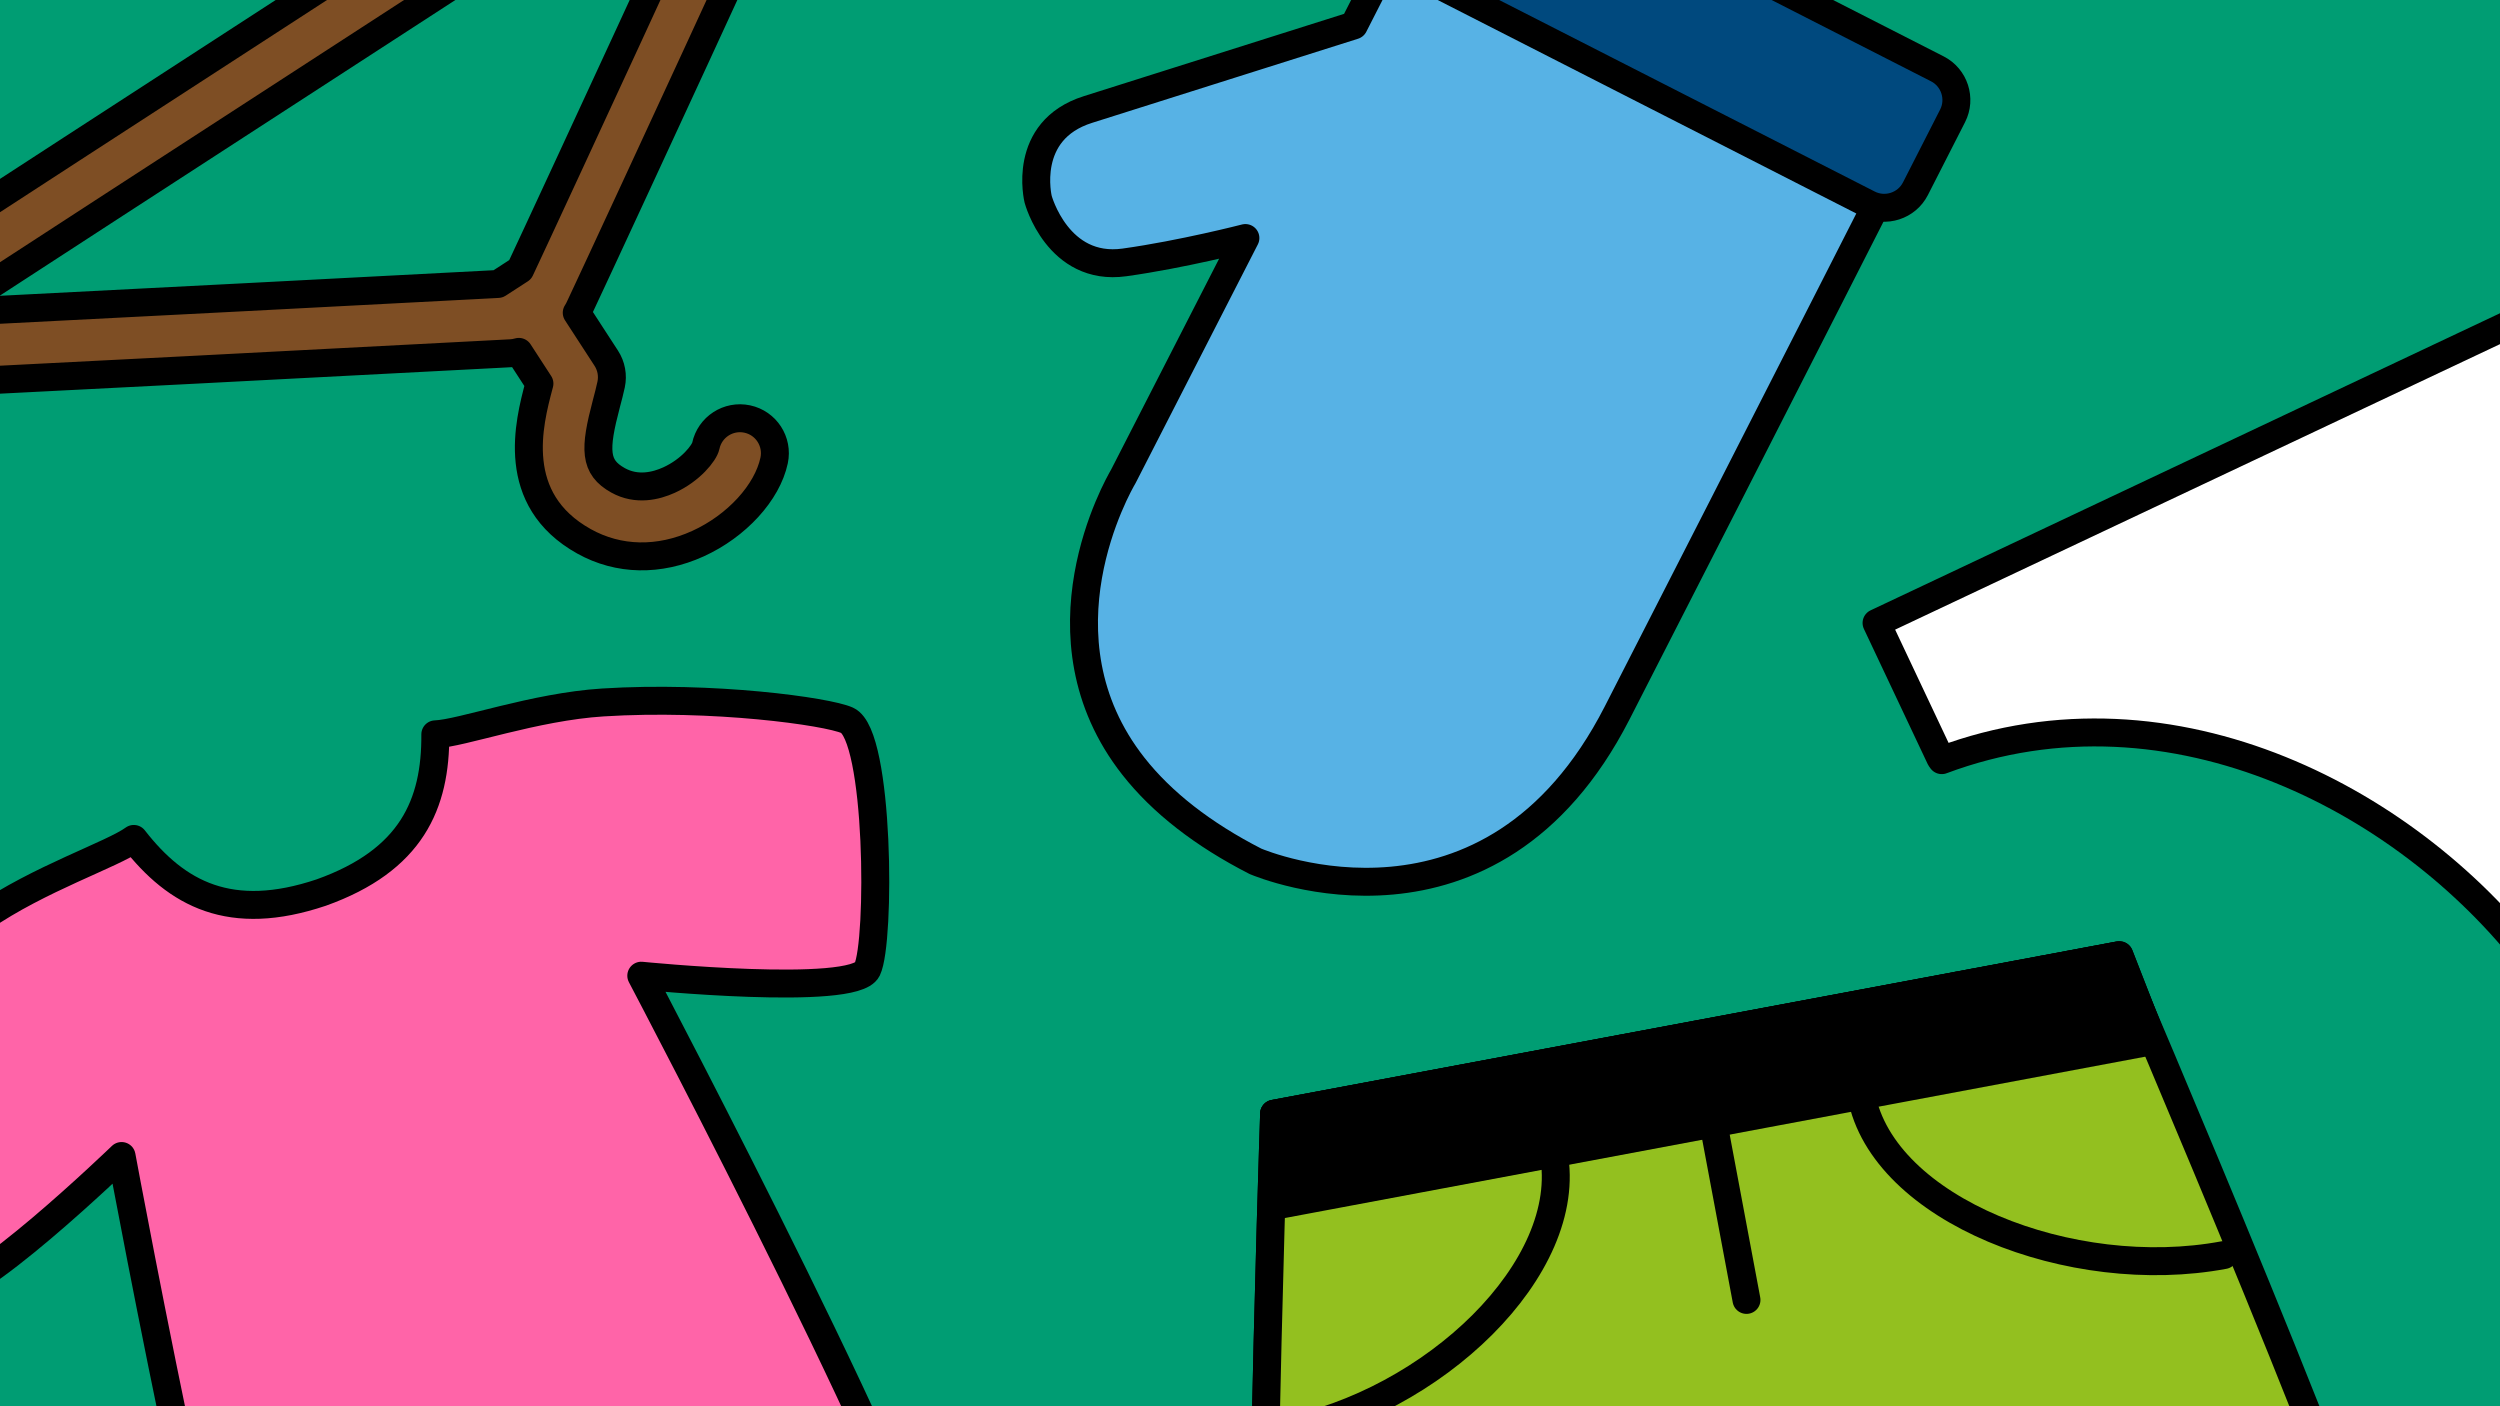 <?xml version="1.0" encoding="utf-8"?>
<!-- Generator: Adobe Illustrator 16.0.0, SVG Export Plug-In . SVG Version: 6.00 Build 0)  -->
<!DOCTYPE svg PUBLIC "-//W3C//DTD SVG 1.1//EN" "http://www.w3.org/Graphics/SVG/1.1/DTD/svg11.dtd">
<svg version="1.1" xmlns="http://www.w3.org/2000/svg" xmlns:xlink="http://www.w3.org/1999/xlink" x="0px" y="0px"
	 width="405.688px" height="228.21px" viewBox="0 0 405.688 228.21" enable-background="new 0 0 405.688 228.21"
	 xml:space="preserve">
<rect x="0" y="0" width="405.688" height="228.21" fill="#333333" stroke="none"/>
<g id="ozadje" display="none">
</g>
<g id="Layer_1">
	<g>
		<g>
			<defs>
				<rect id="SVGID_41_" width="405.688" height="228.21"/>
			</defs>
			<clipPath id="SVGID_23_">
				<use xlink:href="#SVGID_41_"  overflow="visible"/>
			</clipPath>
			<rect clip-path="url(#SVGID_23_)" fill="#009D73" width="405.688" height="228.21"/>
		</g>
		<g>
			<defs>
				<rect id="SVGID_43_" width="405.688" height="228.21"/>
			</defs>
			<clipPath id="SVGID_27_">
				<use xlink:href="#SVGID_43_"  overflow="visible"/>
			</clipPath>
			<g clip-path="url(#SVGID_27_)">
				
					<path fill="#FFFFFF" stroke="#000000" stroke-width="4.534" stroke-linecap="round" stroke-linejoin="round" stroke-miterlimit="10" d="
					M315.1,123.354c37.518-14.041,76.678,6.894,96.74,33.959c2.715-1.017,22.715-10.536,24.834-11.724
					c-8.307-33.106,1.001-77.099,36.537-96.987c-0.021-0.086-0.045-0.17-0.068-0.254l-10.365-21.959l-158.262,74.703l10.365,21.959
					C314.955,123.152,315.025,123.255,315.1,123.354z"/>
			</g>
		</g>
		<g>
			<defs>
				<rect id="SVGID_45_" width="405.688" height="228.21"/>
			</defs>
			<clipPath id="SVGID_29_">
				<use xlink:href="#SVGID_45_"  overflow="visible"/>
			</clipPath>
			
				<path clip-path="url(#SVGID_29_)" fill="#FF64A8" stroke="#000000" stroke-width="4.534" stroke-linecap="round" stroke-linejoin="round" stroke-miterlimit="10" d="
				M137.467,116.89c-3.236-1.463-21.855-4.018-39.617-2.9c-11.127,0.697-22.979,5.026-27.209,5.174
				c0.077,11.332-3.855,20.436-18.502,25.672c-14.742,4.958-23.469,0.246-30.426-8.699c-3.413,2.504-15.398,6.445-24.566,12.788
				c-14.638,10.124-27.674,23.66-29.309,26.814c-2.658,5.127,18.005,31.592,22.475,33.762c4.471,2.167,29.416-21.91,29.416-21.91
				s19.693,106.44,26.564,109.771c6.484,3.145,101.754-29.906,104.896-36.391c3.332-6.872-47.125-102.64-47.125-102.64
				s34.498,3.455,36.664-1.014C142.896,152.847,142.73,119.269,137.467,116.89z"/>
		</g>
		<g>
			<defs>
				<rect id="SVGID_47_" width="405.688" height="228.21"/>
			</defs>
			<clipPath id="SVGID_31_">
				<use xlink:href="#SVGID_47_"  overflow="visible"/>
			</clipPath>
			<g clip-path="url(#SVGID_31_)">
				
					<path fill="#57B2E5" stroke="#000000" stroke-width="4.534" stroke-linecap="round" stroke-linejoin="round" stroke-miterlimit="10" d="
					M183.932,124.354c4.618,5.873,11.273,11.054,19.803,15.42c1.209,0.5,38.233,15.863,58.67-24.052
					c21.227-41.443,52.447-102.836,52.447-102.836L235.84-27.53L219.697,4.124c0,0-34.281,10.852-43.141,13.644
					c-10.861,3.421-8.086,14.582-8.086,14.582s3.172,11.741,14.004,10.232c9.385-1.308,19.625-3.955,19.625-3.955l-19.814,38.688
					C181.48,78.695,167.338,103.265,183.932,124.354z"/>
				<g>
					<path fill="#00497E" d="M228.824-26.099c1.418-2.777,4.848-3.891,7.625-2.475l77.936,39.747
						c2.777,1.417,3.891,4.848,2.475,7.625l-6.035,11.833c-1.416,2.777-4.848,3.89-7.623,2.474L225.264-6.641
						c-2.777-1.417-3.891-4.847-2.473-7.625L228.824-26.099z"/>
					
						<path fill="none" stroke="#000000" stroke-width="4.534" stroke-linecap="round" stroke-linejoin="round" stroke-miterlimit="10" d="
						M228.824-26.099c1.418-2.777,4.848-3.891,7.625-2.475l77.936,39.747c2.777,1.417,3.891,4.848,2.475,7.625l-6.035,11.833
						c-1.416,2.777-4.848,3.89-7.623,2.474L225.264-6.641c-2.777-1.417-3.891-4.847-2.473-7.625L228.824-26.099z"/>
				</g>
			</g>
		</g>
		<g>
			<defs>
				<rect id="SVGID_49_" width="405.688" height="228.21"/>
			</defs>
			<clipPath id="SVGID_33_">
				<use xlink:href="#SVGID_49_"  overflow="visible"/>
			</clipPath>
			<g clip-path="url(#SVGID_33_)">
				
					<path fill="#93C01F" stroke="#000000" stroke-width="4.534" stroke-linecap="round" stroke-linejoin="round" stroke-miterlimit="10" d="
					M275.373,167.861l68.541-12.854l43.191,110.763l-75.25,14.113c0,0-14.654-31.254-21.146-30.038
					c-6.494,1.218-6.287,31.945-8.826,35.659c-2.541,3.714-71.415,16.74-75.252,14.113c-3.84-2.625,0.123-118.887,0.123-118.887
					l68.541-12.854L275.373,167.861z"/>
				
					<path fill="#93C01F" stroke="#000000" stroke-width="4.534" stroke-linecap="round" stroke-linejoin="round" stroke-miterlimit="10" d="
					M343.623,155.062l-68.436,12.834l0,0l-68.434,12.834c0,0-3.963,116.261-0.125,118.887c3.839,2.626,72.713-10.399,75.252-14.113
					c2.521-3.686,2.336-33.978,8.682-35.621c6.512-0.768,17.314,27.533,21,30.055c3.713,2.54,72.625-10.273,75.252-14.114
					C389.441,261.985,343.623,155.062,343.623,155.062z"/>
				
					<line fill="none" stroke="#000000" stroke-width="4.534" stroke-linecap="round" stroke-linejoin="round" stroke-miterlimit="10" x1="283.412" y1="210.945" x2="278.041" y2="182.309"/>
				
					<path fill="none" stroke="#000000" stroke-width="4.534" stroke-linecap="round" stroke-linejoin="round" stroke-miterlimit="10" d="
					M207.881,232.358c24.719-4.636,47.707-26.673,44.236-45.189"/>
				
					<path fill="none" stroke="#000000" stroke-width="4.534" stroke-linecap="round" stroke-linejoin="round" stroke-miterlimit="10" d="
					M360.891,203.664c-24.719,4.635-55.355-7.346-58.828-25.858"/>
				
					<polygon stroke="#000000" stroke-width="4.534" stroke-linecap="round" stroke-linejoin="round" stroke-miterlimit="10" points="
					349.345,168.936 343.914,155.007 275.373,167.861 275.295,167.876 206.754,180.73 206.736,195.681 				"/>
			</g>
		</g>
		<g>
			<defs>
				<rect id="SVGID_51_" width="405.688" height="228.21"/>
			</defs>
			<clipPath id="SVGID_35_">
				<use xlink:href="#SVGID_51_"  overflow="visible"/>
			</clipPath>
			
				<path clip-path="url(#SVGID_35_)" fill="#7E4E24" stroke="#000000" stroke-width="4.534" stroke-linecap="round" stroke-linejoin="round" stroke-miterlimit="10" d="
				M-24.922,61.409c1.529,0.748,3.381,1.164,4.975,1.119c1.693-0.029,4.631-0.148,6.793-0.241c2.941-0.121,84.623-4.339,94.01-4.856
				c0.78-0.046,1.455-0.081,2.064-0.111c0.434-0.021,0.861-0.101,1.275-0.22l3.344,5.148c-0.031,0.118-0.064,0.236-0.096,0.357
				c-1.582,5.989-4.875,18.45,7.344,25.249c5.592,3.112,12.152,3.243,18.473,0.369c6.285-2.856,11.254-8.286,12.363-13.505
				c0.65-3.063-1.305-6.073-4.365-6.723c-3.063-0.651-6.072,1.303-6.723,4.364c-0.238,1.125-2.438,3.94-5.969,5.545
				c-2.094,0.953-5.23,1.734-8.27,0.044c-3.865-2.15-3.863-4.993-1.895-12.447c0.285-1.08,0.557-2.102,0.77-3.106
				c0.313-1.469,0.029-3.004-0.789-4.265l-4.793-7.38c0.141-0.211,0.268-0.435,0.377-0.665c0.111-0.229,0.227-0.479,0.355-0.754
				c0.326-0.704,0.721-1.544,1.17-2.506c0.576-1.235,1.248-2.668,1.988-4.264c2.873-6.156,27.598-59.55,32.723-71.08
				c1.457-3.27,2.633-5.979,3.313-7.643c0.961-2.354,1.461-4.576,1.443-6.421c0-0.021,0-0.044-0.002-0.065
				c-0.029-1.376-0.287-2.487-0.811-3.48c-0.125-0.241-0.266-0.472-0.422-0.692c-0.59-0.831-1.24-1.303-1.68-1.586
				c-0.064-0.042-0.129-0.083-0.195-0.121c-0.801-0.472-1.75-0.792-2.75-0.932c-1.923-0.292-4.15,0.151-5.719,1.147
				c-0.004,0.001-0.006,0.004-0.01,0.006c-0.064,0.038-0.127,0.079-0.189,0.12c-1.189,0.779-2.992,1.948-5.309,3.454
				c-7.877,5.107-21.629,14.029-37.609,24.391C58.313-6.111,32.207,10.813,11.592,24.201C-9.082,37.623-19.764,44.579-23.03,46.745
				c-2.987,1.973-5.091,4.164-5.954,6.196c-0.781,1.732-0.652,3.776,0.414,5.417C-27.801,59.543-26.441,60.681-24.922,61.409z
				 M17.766,33.707c20.613-13.385,46.717-30.31,68.666-44.54c13.215-8.565,24.924-16.158,33.023-21.413
				c-5.863,13.084-29.447,64.014-32.25,70.021c-0.74,1.596-1.408,3.021-1.98,4.247c-0.295,0.63-0.564,1.208-0.809,1.732l-3.59,2.325
				c-0.201,0.011-0.41,0.022-0.623,0.036c-8.064,0.443-69.891,3.641-88.58,4.586C-1.264,46.063,8.791,39.533,17.766,33.707z"/>
		</g>
	</g>
</g>
</svg>
